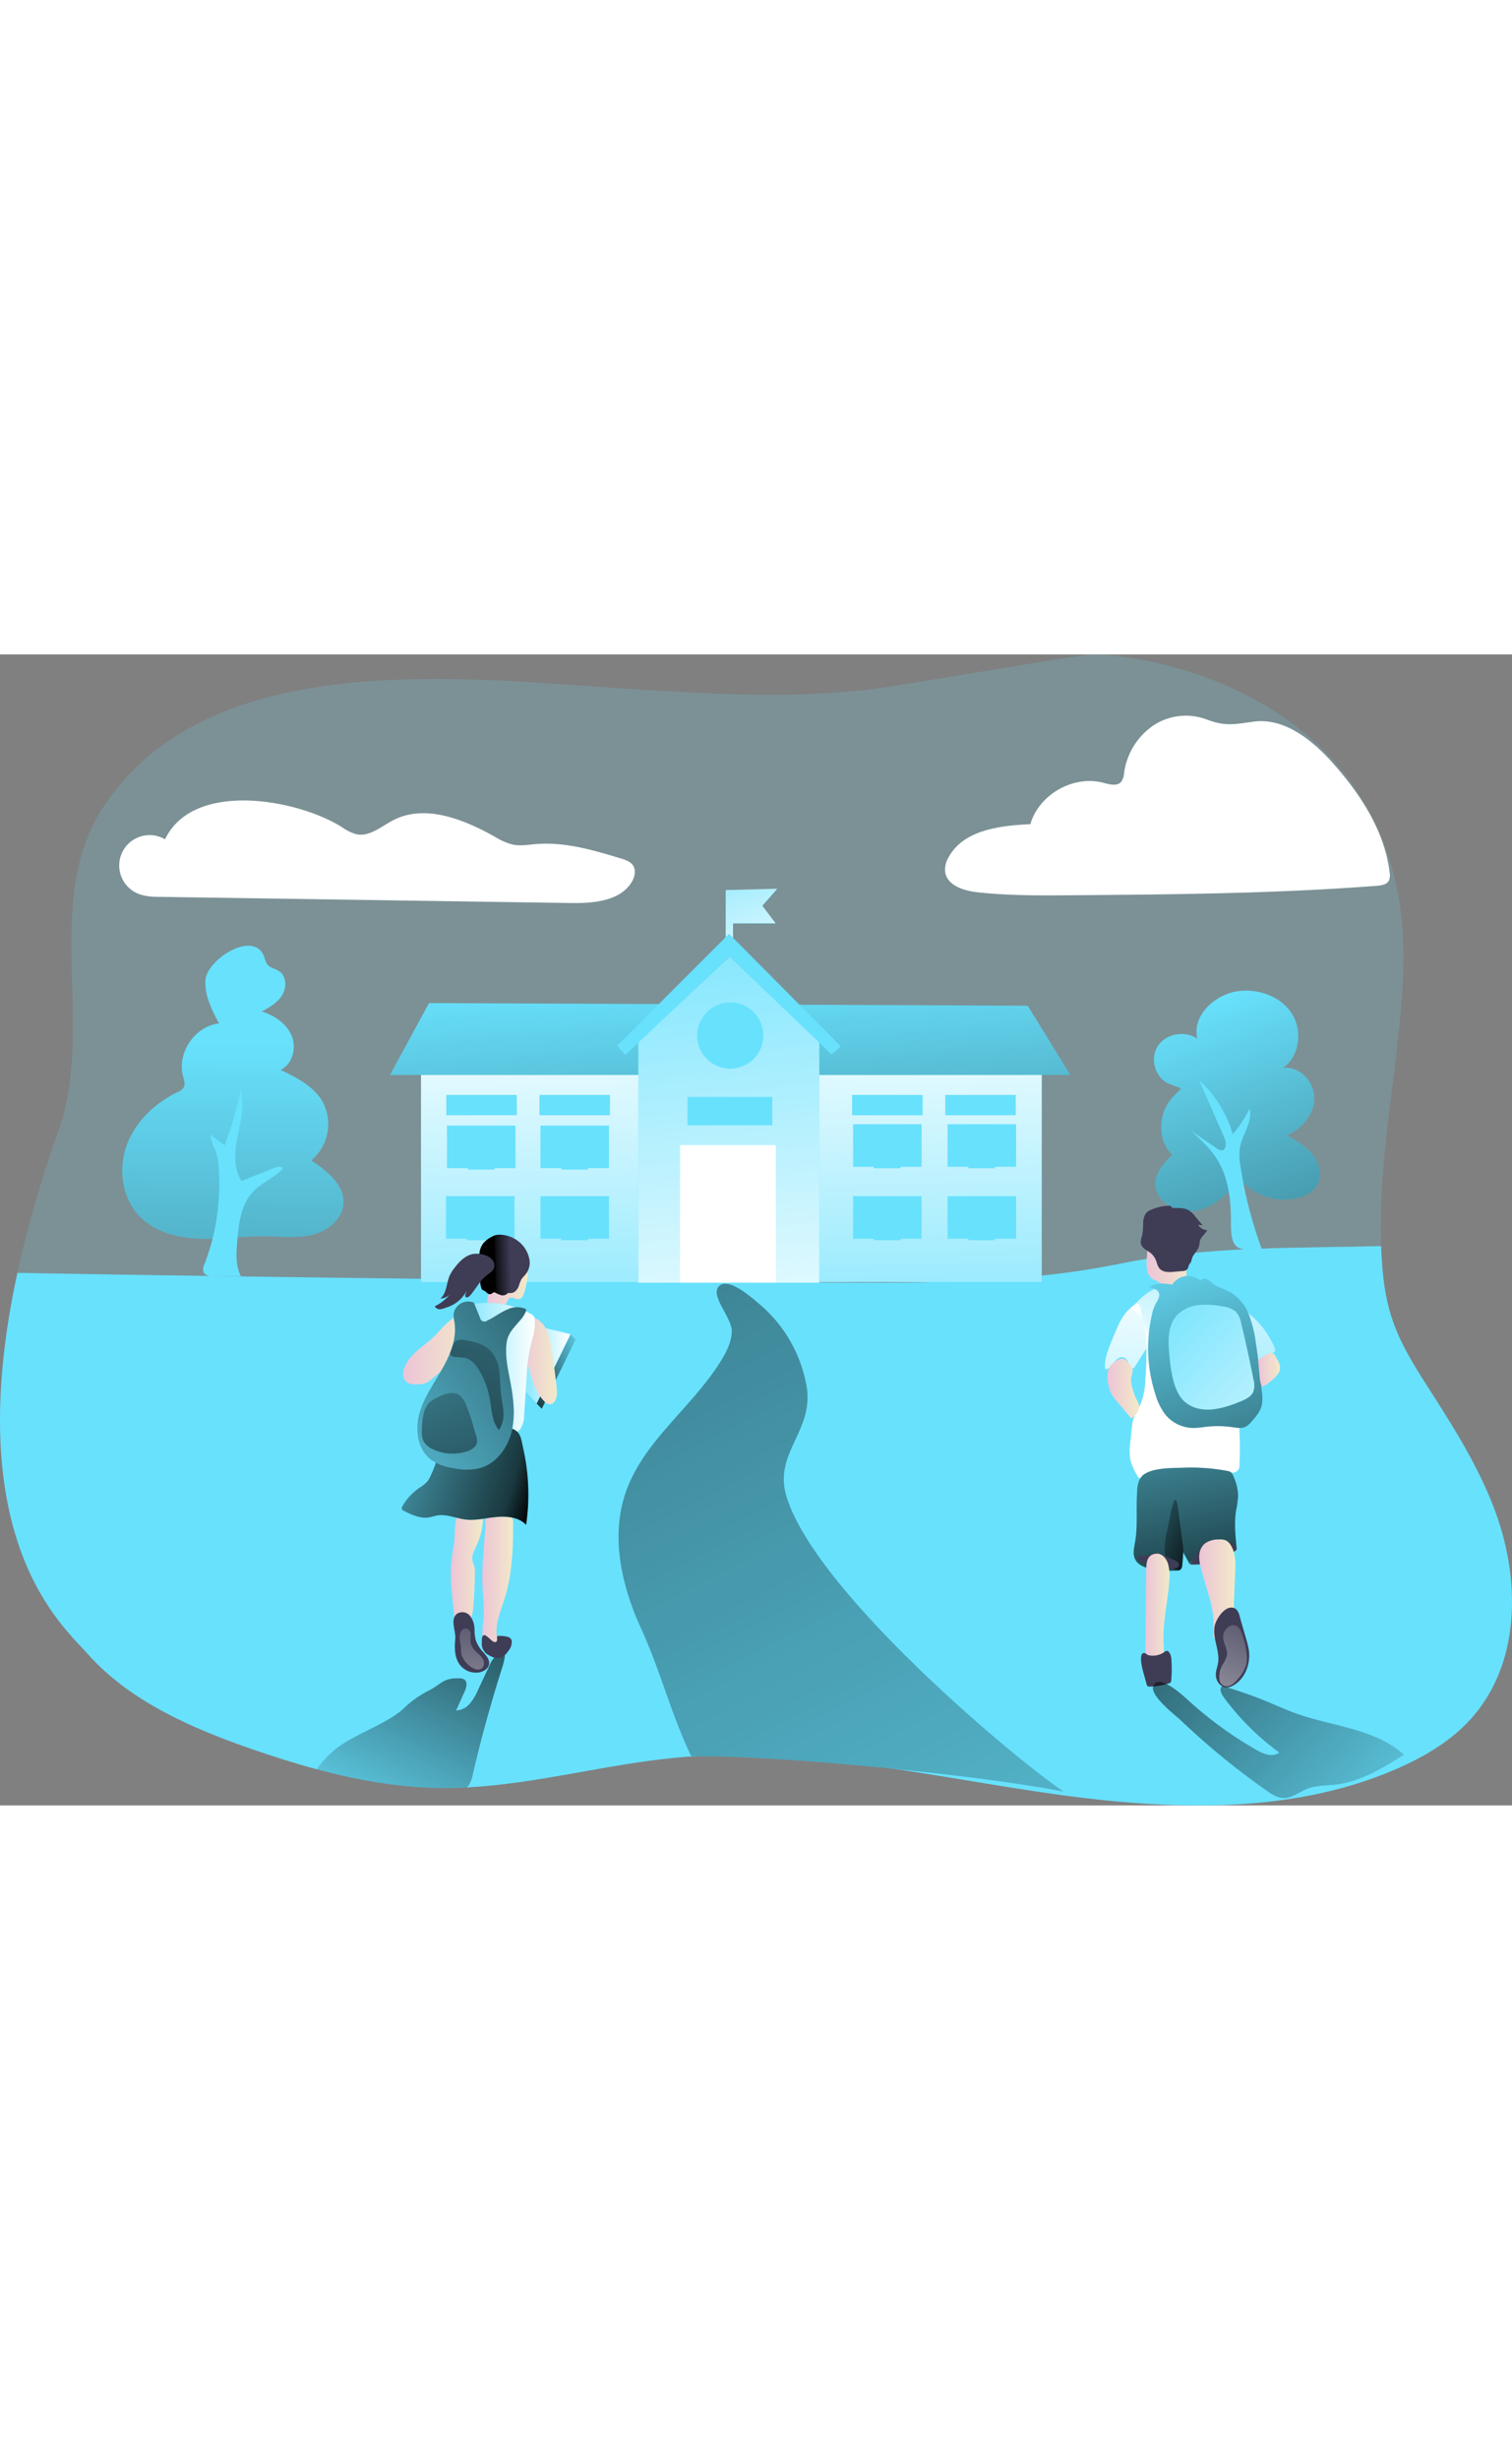<svg id="Layer_1" data-name="Layer 1" xmlns="http://www.w3.org/2000/svg" xmlns:xlink="http://www.w3.org/1999/xlink" viewBox="0 0 515.05 391.75" data-imageid="knowledge" imageName="School" class="illustrations_image" style="width: 241px;"><rect x="0" y="0" width="515.05" height="391.75" fill="#808080" stroke="none"/><defs><linearGradient id="linear-gradient" x1="241.9" y1="52.06" x2="266.18" y2="116.61" gradientUnits="userSpaceOnUse"><stop offset="0" stop-color="#fff" stop-opacity="0"/><stop offset="0.99" stop-color="#fff"/></linearGradient><linearGradient id="linear-gradient-2" x1="393.56" y1="255.05" x2="409.39" y2="255.05" gradientUnits="userSpaceOnUse"><stop offset="0" stop-color="#ecc4d7"/><stop offset="0.42" stop-color="#efd4d1"/><stop offset="1" stop-color="#f2eac9"/></linearGradient><linearGradient id="linear-gradient-3" x1="203.54" y1="233.02" x2="174.62" y2="248.13" gradientUnits="userSpaceOnUse"><stop offset="0.05" stop-opacity="0"/><stop offset="0.89" stop-opacity="0.75"/><stop offset="0.99"/></linearGradient><linearGradient id="linear-gradient-4" x1="174.37" y1="241.56" x2="194.34" y2="241.56" xlink:href="#linear-gradient"/><linearGradient id="linear-gradient-5" x1="121.16" y1="462.41" x2="177.02" y2="349.69" xlink:href="#linear-gradient-3"/><linearGradient id="linear-gradient-6" x1="167.26" y1="364.5" x2="177.83" y2="364.5" xlink:href="#linear-gradient-2"/><linearGradient id="linear-gradient-7" x1="156.55" y1="359.1" x2="167.55" y2="359.1" xlink:href="#linear-gradient-2"/><linearGradient id="linear-gradient-8" x1="179.25" y1="288.82" x2="192.73" y2="288.82" xlink:href="#linear-gradient-2"/><linearGradient id="linear-gradient-9" x1="250.46" y1="267.37" x2="248.14" y2="110.11" xlink:href="#linear-gradient"/><linearGradient id="linear-gradient-10" x1="246.65" y1="109.4" x2="261.37" y2="349.54" gradientUnits="userSpaceOnUse"><stop offset="0" stop-opacity="0"/><stop offset="0.99"/></linearGradient><linearGradient id="linear-gradient-11" x1="235.31" y1="62.11" x2="258.55" y2="260.94" xlink:href="#linear-gradient"/><linearGradient id="linear-gradient-12" x1="168.77" y1="264.53" x2="182.88" y2="264.53" xlink:href="#linear-gradient-2"/><linearGradient id="linear-gradient-13" x1="156.71" y1="292.01" x2="185.25" y2="292.01" xlink:href="#linear-gradient"/><linearGradient id="linear-gradient-14" x1="140.3" y1="284.37" x2="163.38" y2="284.37" xlink:href="#linear-gradient-2"/><linearGradient id="linear-gradient-15" x1="102.26" y1="309.64" x2="186.61" y2="334.43" xlink:href="#linear-gradient-3"/><linearGradient id="linear-gradient-16" x1="164.54" y1="363.9" x2="161.18" y2="462.54" xlink:href="#linear-gradient"/><linearGradient id="linear-gradient-17" x1="177.31" y1="256.34" x2="171.46" y2="256.51" xlink:href="#linear-gradient-3"/><linearGradient id="linear-gradient-18" x1="420.11" y1="217.16" x2="406.68" y2="297.21" xlink:href="#linear-gradient"/><linearGradient id="linear-gradient-19" x1="423.03" y1="354.96" x2="433.35" y2="222.07" xlink:href="#linear-gradient"/><linearGradient id="linear-gradient-20" x1="379.07" y1="386.4" x2="389.4" y2="253.51" xlink:href="#linear-gradient"/><linearGradient id="linear-gradient-21" x1="397.39" y1="245.71" x2="457.3" y2="409.42" xlink:href="#linear-gradient-10"/><linearGradient id="linear-gradient-22" x1="388.61" y1="263.16" x2="471.76" y2="339.85" xlink:href="#linear-gradient"/><linearGradient id="linear-gradient-23" x1="387.86" y1="257.05" x2="415.06" y2="381.34" xlink:href="#linear-gradient-3"/><linearGradient id="linear-gradient-24" x1="411.49" y1="366.75" x2="423.84" y2="366.75" xlink:href="#linear-gradient-2"/><linearGradient id="linear-gradient-25" x1="434.11" y1="365.85" x2="392.02" y2="452.62" xlink:href="#linear-gradient"/><linearGradient id="linear-gradient-26" x1="380.28" y1="298.55" x2="391.06" y2="298.55" xlink:href="#linear-gradient-2"/><linearGradient id="linear-gradient-27" x1="431.61" y1="292.22" x2="439.07" y2="292.22" xlink:href="#linear-gradient-2"/><linearGradient id="linear-gradient-28" x1="96.68" y1="343.09" x2="237.67" y2="247.55" xlink:href="#linear-gradient-3"/><linearGradient id="linear-gradient-29" x1="82.75" y1="180.61" x2="79.65" y2="521.98" xlink:href="#linear-gradient-10"/><linearGradient id="linear-gradient-30" x1="408.54" y1="168.82" x2="490.65" y2="396.57" xlink:href="#linear-gradient-10"/><linearGradient id="linear-gradient-31" x1="444" y1="706.43" x2="4.96" y2="-148.54" xlink:href="#linear-gradient-3"/><linearGradient id="linear-gradient-32" x1="389.57" y1="345.85" x2="416.32" y2="350.73" xlink:href="#linear-gradient-3"/><linearGradient id="linear-gradient-33" x1="393.14" y1="372.94" x2="401.38" y2="372.94" xlink:href="#linear-gradient-2"/><linearGradient id="linear-gradient-34" x1="501.95" y1="470.68" x2="351.67" y2="334.34" xlink:href="#linear-gradient-3"/><linearGradient id="linear-gradient-35" x1="192.22" y1="265.84" x2="135.07" y2="333.84" xlink:href="#linear-gradient-3"/><linearGradient id="linear-gradient-36" x1="166.62" y1="267.49" x2="143.13" y2="369.75" xlink:href="#linear-gradient-3"/></defs><title>Going to School</title><path d="M480.9,159.52c-1.61,30.24-8.54,60.26-7.45,90.51-29.68.78-59-.13-88.48,5.93-33.18,6.8-67.33,6.68-101.2,6.47q-137.43-.89-274.86-3.26A401.63,401.63,0,0,1,23,210.5c12.45-35.22-5.72-77.67,15-109.57,35.89-55.37,123.75-44,178.49-40.58,30.75,1.94,61.81,3.87,92.21-1.11,19.58-3.21,63.88-10.6,66.55-10.56C405.41,49.23,485.72,70,480.9,159.52Z" transform="translate(-2.99 -48.68)" fill="#68e1fd" opacity="0.18" style="isolation:isolate" class="target-color"/><polygon points="247.21 80.25 247.21 99.4 249.7 99.4 249.7 91.58 264.2 91.58 259.67 85.58 264.77 79.8 247.21 80.25" fill="#68e1fd" class="target-color"/><polygon points="247.21 80.16 247.21 99.31 249.7 99.31 249.7 91.49 264.2 91.49 259.67 85.49 264.77 79.71 247.21 80.16" fill="url(#linear-gradient)"/><path d="M502.4,412.7c-6.54,6.61-14.88,11.45-23.58,15.25-37.71,16.43-81.34,13.93-122.2,7.83s-81.89-15.46-123.15-11.62c-24,2.24-47.49,8.91-71.44,10.14q-4.32.22-8.67.19c-14.41-.13-28.61-2.65-42.48-6.38-7.19-1.92-14.3-4.18-21.32-6.59-21.14-7.26-42.44-16.54-56.8-32.77C24.33,379.22-10.8,349.9,8.91,259.17q137.42,2.38,274.86,3.26c33.87.21,68,.33,101.2-6.48,29.51-6,58.8-5.14,88.48-5.91.09,2.38.22,4.77.42,7.16,1.37,17.07,5.87,25.74,14.94,39.92,8.45,13.2,17,26.49,22.74,41.13C521.24,362.82,521.53,393.35,502.4,412.7Z" transform="translate(-2.99 -48.68)" fill="#68e1fd" class="target-color"/><path d="M407.67,255.74c.43-1.65,1.08-3.24,1.53-4.89a3,3,0,0,0,.05-1.94,2.85,2.85,0,0,0-1.14-1.17,13.88,13.88,0,0,0-9.59-2.19,5.91,5.91,0,0,0-2.49.85,5.13,5.13,0,0,0-1.92,3.08,21.58,21.58,0,0,0-.39,3.69,18.37,18.37,0,0,0,0,5,4.68,4.68,0,0,0,3,3.66,4.1,4.1,0,0,1,.5.14c1,.39,1.11,1.73,1.94,2.33a2.74,2.74,0,0,0,1.54.41,6.33,6.33,0,0,0,6-3,4.47,4.47,0,0,0,.42-2.13A17.4,17.4,0,0,1,407.67,255.74Z" transform="translate(-2.99 -48.68)" fill="url(#linear-gradient-2)"/><polygon points="196.08 233.16 184.55 256.75 176.12 248.14 182.91 229.98 194.34 231.42 196.08 233.16" fill="url(#linear-gradient-3)"/><polygon points="194.34 231.42 182.81 255.01 174.37 246.4 181.17 228.24 194.34 231.42" fill="#68e1fd" class="target-color"/><polygon points="194.34 231.36 182.81 254.94 174.37 246.34 181.17 228.17 194.34 231.36" fill="url(#linear-gradient-4)"/><path d="M173.79,394.36c-1.25,3.93-2.44,7.86-3.58,11.82q-3.39,11.74-6.17,23.67a10.53,10.53,0,0,1-1.36,3.68,4.82,4.82,0,0,1-.65.77q-4.32.22-8.67.19c-14.41-.13-28.61-2.65-42.48-6.38L111,428a30.46,30.46,0,0,1,4.88-5.52c6-5.75,18.12-9.24,24.32-14.79a36.4,36.4,0,0,1,8.25-6.06c5.15-2.47,5.1-4.57,10.81-4.47a3.26,3.26,0,0,1,1.88.41c1.21.87.73,2.75.11,4.12q-1.44,3.21-2.9,6.43a6.57,6.57,0,0,0,4.74-2.42,18.92,18.92,0,0,0,2.78-4.69l3.66-7.79a12.24,12.24,0,0,1,2.62-4.05C176.87,384.85,174.41,392.43,173.79,394.36Z" transform="translate(-2.99 -48.68)" fill="url(#linear-gradient-5)"/><path d="M175.13,369.22c-.8,2.62-1.83,5.17-2.47,7.83a15.19,15.19,0,0,0,0,8.11,3.1,3.1,0,0,1,.24,2.06,1.67,1.67,0,0,1-1.52,1,2.84,2.84,0,0,1-1.78-.65,6.48,6.48,0,0,1-2.26-4.76,33.94,33.94,0,0,1,.33-5.42c.42-4.88-.39-9.77-.4-14.66,0-1.81.09-3.62.2-5.42q.39-6.14.92-12.25a27.63,27.63,0,0,1,0-3.41c.23-.45,1.45-.14,1.88-.39,1.82-1.09,3.54.09,5.64.44,2.26.38,1.88,2.1,1.87,4a113.57,113.57,0,0,1-.88,15.2A55,55,0,0,1,175.13,369.22Z" transform="translate(-2.99 -48.68)" fill="url(#linear-gradient-6)"/><path d="M157.67,351c-.27,2.19-.71,4.35-.93,6.54-.65,6.39.54,12.8,1,19.2a3.15,3.15,0,0,0,.61,2,1.94,1.94,0,0,0,1.07.53,3.74,3.74,0,0,0,3.63-1.92,9.9,9.9,0,0,0,1.12-4.19c.4-3.83.5-7.68.59-11.53a9.06,9.06,0,0,0-.15-2.38c-.17-.67-.5-1.29-.65-2-.42-1.95.7-3.85,1.54-5.66a21.87,21.87,0,0,0,1.87-6.92c.24-2.48.56-4.91-2.32-5.56-3.41-.78-6,.71-6.72,4.13C157.81,345.76,158,348.44,157.67,351Z" transform="translate(-2.99 -48.68)" fill="url(#linear-gradient-7)"/><path d="M187.78,276.43c1.92,2.3,2.53,5.39,3,8.34q1.08,6.53,1.8,13.1c.19,1.76.32,3.71-.72,5.14a2.07,2.07,0,0,1-1,.81,2.6,2.6,0,0,1-2.46-.95c-3-2.89-3.9-7.22-5.26-11.14-1-2.8-2.24-5.51-3-8.37-.57-2.09-1.7-7.11.13-8.86C182.29,272.55,186.39,274.75,187.78,276.43Z" transform="translate(-2.99 -48.68)" fill="url(#linear-gradient-8)"/><rect x="143.42" y="141.09" width="211.43" height="72.51" fill="#68e1fd" class="target-color"/><rect x="143.42" y="141.09" width="211.43" height="72.51" fill="url(#linear-gradient-9)"/><polygon points="146.14 118.66 132.84 143.13 364.59 143.13 350.09 119.57 146.14 118.66" fill="#68e1fd" class="target-color"/><polygon points="146.14 118.66 132.84 143.13 364.59 143.13 350.09 119.57 146.14 118.66" fill="url(#linear-gradient-10)"/><polygon points="279.08 213.84 217.44 213.84 217.44 131.95 248.56 102.8 279.08 131.95 279.08 213.84" fill="#68e1fd" class="target-color"/><polygon points="279.08 213.84 217.44 213.84 217.44 131.95 248.56 102.8 279.08 131.95 279.08 213.84" fill="url(#linear-gradient-11)"/><polygon points="210.27 133.16 212.99 136.34 248.56 102.8 283.24 136.11 286.41 133.39 248.34 95.09 210.27 133.16" fill="#68e1fd" class="target-color"/><rect x="231.65" y="167" width="32.63" height="46.83" fill="#fff"/><rect x="234.18" y="150.61" width="28.89" height="9.63" fill="#68e1fd" class="target-color"/><circle cx="248.74" cy="129.71" r="11.27" fill="#68e1fd" class="target-color"/><rect x="152.03" y="149.93" width="24.02" height="6.91" fill="#68e1fd" class="target-color"/><rect x="183.76" y="149.93" width="24.02" height="6.91" fill="#68e1fd" class="target-color"/><rect x="290.26" y="149.93" width="24.02" height="6.91" fill="#68e1fd" class="target-color"/><rect x="321.99" y="149.93" width="24.02" height="6.91" fill="#68e1fd" class="target-color"/><rect x="152.26" y="160.36" width="23.34" height="14.5" fill="#68e1fd" class="target-color"/><rect x="159.36" y="160.47" width="9.06" height="14.88" fill="#68e1fd" class="target-color"/><rect x="184.1" y="160.36" width="23.34" height="14.5" fill="#68e1fd" class="target-color"/><rect x="191.2" y="160.47" width="9.06" height="14.88" fill="#68e1fd" class="target-color"/><rect x="184.1" y="184.38" width="23.34" height="14.5" fill="#68e1fd" class="target-color"/><rect x="191.2" y="184.49" width="9.06" height="14.88" fill="#68e1fd" class="target-color"/><rect x="151.92" y="184.38" width="23.34" height="14.5" fill="#68e1fd" class="target-color"/><rect x="159.02" y="184.49" width="9.06" height="14.88" fill="#68e1fd" class="target-color"/><rect x="322.78" y="184.38" width="23.34" height="14.5" fill="#68e1fd" class="target-color"/><rect x="329.88" y="184.49" width="9.06" height="14.88" fill="#68e1fd" class="target-color"/><rect x="290.6" y="184.38" width="23.34" height="14.5" fill="#68e1fd" class="target-color"/><rect x="297.7" y="184.49" width="9.06" height="14.88" fill="#68e1fd" class="target-color"/><rect x="322.78" y="159.9" width="23.34" height="14.5" fill="#68e1fd" class="target-color"/><rect x="329.88" y="160.02" width="9.06" height="14.88" fill="#68e1fd" class="target-color"/><rect x="290.6" y="159.9" width="23.34" height="14.5" fill="#68e1fd" class="target-color"/><rect x="297.7" y="160.02" width="9.06" height="14.88" fill="#68e1fd" class="target-color"/><path d="M181.54,266c-.3.92-.82,1.94-1.77,2.11a3.86,3.86,0,0,1-1.78-.35,1.67,1.67,0,0,0-1.72.22,5.32,5.32,0,0,0-.51.94c-.5.81-2.2,4-3.15,3.93a5.75,5.75,0,0,1-2.38-.65,2.83,2.83,0,0,1-1.44-1.92c-.14-.85.79-4.79,1-5.62a19.89,19.89,0,0,1,.75-2.64,8.1,8.1,0,0,1,1.76-2.32c1.88-1.86,4.24-3.54,6.89-3.54a3,3,0,0,1,1.5.33,3.35,3.35,0,0,1,1.07,1.08,7.17,7.17,0,0,1,1,1.74,4.64,4.64,0,0,1-.17,1.95A32.28,32.28,0,0,1,181.54,266Z" transform="translate(-2.99 -48.68)" fill="url(#linear-gradient-12)"/><path d="M164.17,269.75a30.92,30.92,0,0,1,19.73,3.43,2.57,2.57,0,0,1,1,.84,2.42,2.42,0,0,1,.28,1.09c.29,3.52-1,6.94-1.77,10.4a62.41,62.41,0,0,0-1,8.95l-.88,13.08a8.71,8.71,0,0,1-1.24,4.7c-1.14,1.53-3.16,2.13-5.06,2.32a23.7,23.7,0,0,1-9.58-1.22,14.36,14.36,0,0,1-5.69-3.06,11.77,11.77,0,0,1-3.23-8,29.79,29.79,0,0,1,1.21-8.68c1.33-5.31,3-10.62,3.05-16.09C161,274.38,160.26,270.38,164.17,269.75Z" transform="translate(-2.99 -48.68)" fill="#68e1fd" class="target-color"/><path d="M164.17,269.75a30.92,30.92,0,0,1,19.73,3.43,2.57,2.57,0,0,1,1,.84,2.42,2.42,0,0,1,.28,1.09c.29,3.52-1,6.94-1.77,10.4a62.41,62.41,0,0,0-1,8.95l-.88,13.08a8.71,8.71,0,0,1-1.24,4.7c-1.14,1.53-3.16,2.13-5.06,2.32a23.7,23.7,0,0,1-9.58-1.22,14.36,14.36,0,0,1-5.69-3.06,11.77,11.77,0,0,1-3.23-8,29.79,29.79,0,0,1,1.21-8.68c1.33-5.31,3-10.62,3.05-16.09C161,274.38,160.26,270.38,164.17,269.75Z" transform="translate(-2.99 -48.68)" fill="url(#linear-gradient-13)"/><path d="M154.6,276.89c-1.28,1.22-2.39,2.6-3.65,3.84-1.81,1.77-3.9,3.22-5.8,4.89a14.84,14.84,0,0,0-4.49,6c-.51,1.46-.59,3.26.48,4.39s2.78,1.16,4.3,1.09a7.75,7.75,0,0,0,2.72-.48,7.58,7.58,0,0,0,1.71-1.16A112.26,112.26,0,0,0,161,285a9.23,9.23,0,0,0,1.84-2.51,8.16,8.16,0,0,0,.54-3.47c0-1.43-.07-7.4-2.2-7.44-1,0-2.38,1.78-3.12,2.38C156.89,274.93,155.69,275.84,154.6,276.89Z" transform="translate(-2.99 -48.68)" fill="url(#linear-gradient-14)"/><path d="M181.21,318.87a71.4,71.4,0,0,1,1,26.06c-2.46-2.57-6.41-3-10-2.68s-7.08,1.28-10.61.87c-3.29-.39-6.51-1.95-9.77-1.37-.92.17-1.81.5-2.74.65-2.88.47-5.72-.85-8.35-2.14-.39-.19-.84-.45-.9-.89a1.27,1.27,0,0,1,.25-.81,19.06,19.06,0,0,1,5.73-6.22,12.07,12.07,0,0,0,2.72-2.14,9.65,9.65,0,0,0,1.19-2.1,34.68,34.68,0,0,0,1.87-4.77c.71-2.59.79-5.31,1.37-7.92s1.83-5.28,4.15-6.62,5-1.1,7.46-.55c4.16.92,8.09,2.66,12.2,3.75C180.41,312.93,180.45,315.48,181.21,318.87Z" transform="translate(-2.99 -48.68)" fill="#68e1fd" class="target-color"/><path d="M181.21,318.87a71.4,71.4,0,0,1,1,26.06c-2.46-2.57-6.41-3-10-2.68s-7.08,1.28-10.61.87c-3.29-.39-6.51-1.95-9.77-1.37-.92.17-1.81.5-2.74.65-2.88.47-5.72-.85-8.35-2.14-.39-.19-.84-.45-.9-.89a1.27,1.27,0,0,1,.25-.81,19.06,19.06,0,0,1,5.73-6.22,12.07,12.07,0,0,0,2.72-2.14,9.65,9.65,0,0,0,1.19-2.1,34.68,34.68,0,0,0,1.87-4.77c.71-2.59.79-5.31,1.37-7.92s1.83-5.28,4.15-6.62,5-1.1,7.46-.55c4.16.92,8.09,2.66,12.2,3.75C180.41,312.93,180.45,315.48,181.21,318.87Z" transform="translate(-2.99 -48.68)" fill="url(#linear-gradient-15)"/><path d="M158.66,375.19a3.39,3.39,0,0,1,4.44.72,7.53,7.53,0,0,1,1.53,4.63A16.35,16.35,0,0,0,165,384a11,11,0,0,0,2.65,4.3c1,1.15,2.15,2.48,1.94,4s-1.74,2.53-3.25,2.82a6.9,6.9,0,0,1-6.53-2.35c-2.12-2.6-2-6.11-1.72-9.25C158.26,381,156.23,377.12,158.66,375.19Z" transform="translate(-2.99 -48.68)" fill="#3f3d56"/><path d="M159.63,383.73a4.63,4.63,0,0,1,.38-2.48,1.86,1.86,0,0,1,2.11-1,2.22,2.22,0,0,1,1.23,2.12,22.8,22.8,0,0,0-.06,2.61,6.42,6.42,0,0,0,2.31,3.52,8,8,0,0,1,2,2.37,2.47,2.47,0,0,1-.42,2.86,2.33,2.33,0,0,1-1.9.41,4.93,4.93,0,0,1-1.81-.85,8.14,8.14,0,0,1-3.24-4.12,8.32,8.32,0,0,1-.21-2.22C160,385.87,159.69,384.81,159.63,383.73Z" transform="translate(-2.99 -48.68)" fill="url(#linear-gradient-16)"/><path d="M173.53,390.06A4.29,4.29,0,0,1,171,390a10.74,10.74,0,0,1-2.13-1.1,3.13,3.13,0,0,1-1.09-1.24,3.64,3.64,0,0,1-.65-2.54c0-.61-.14-2.35.6-2.63s2.2,1.38,2.73,1.8,1.16.77,1.62.37.12-1.23.27-1.87a9.34,9.34,0,0,1,3.37.22,2.41,2.41,0,0,1,1.13.53,1.75,1.75,0,0,1,.46,1,4.73,4.73,0,0,1-1.19,3.34,5.63,5.63,0,0,1-2.35,2.14Z" transform="translate(-2.99 -48.68)" fill="#3f3d56"/><path d="M172.7,252.9a2.26,2.26,0,0,1,1,2.25,1,1,0,0,1-.25.53.83.83,0,0,1-1.06-.07,3.46,3.46,0,0,1-.66-.94c-.24-.41-1.48-1.49-1.29-1.82C170.79,252.24,172.27,252.62,172.7,252.9Z" transform="translate(-2.99 -48.68)" fill="none" stroke="#3cb6d5" stroke-miterlimit="10" stroke-width="1.51"/><path d="M167.73,249a9.07,9.07,0,0,1,2.59-2,6.73,6.73,0,0,1,1.48-.65,6,6,0,0,1,1.84-.15,10.57,10.57,0,0,1,6.13,2.37,10.2,10.2,0,0,1,3.47,5.57,7.07,7.07,0,0,1,.2,1.94,6.66,6.66,0,0,1-1.75,4,12.87,12.87,0,0,0-1,1.13,10.63,10.63,0,0,0-.91,2.24,4.62,4.62,0,0,1-1.13,1.86,2.45,2.45,0,0,1-2,.73,1.28,1.28,0,0,0-.55,0,1.64,1.64,0,0,0-.49.35,2.23,2.23,0,0,1-1.91.35,7.93,7.93,0,0,1-1.85-.79,1.19,1.19,0,0,0-.51-.17c-.44,0-.75.46-1.17.59a1.38,1.38,0,0,1-1.21-.35,6,6,0,0,0-1-.79,2.37,2.37,0,0,1-.64-.31,1.22,1.22,0,0,1-.3-.5c-1-2.6.13-5.6-.7-8.25a5.13,5.13,0,0,1-.47-2c.06-.61.38-1.18.49-1.78A6.53,6.53,0,0,1,167.73,249Z" transform="translate(-2.99 -48.68)" fill="#3f3d56"/><path d="M167.73,249a9.07,9.07,0,0,1,2.59-2,6.73,6.73,0,0,1,1.48-.65,6,6,0,0,1,1.84-.15,10.57,10.57,0,0,1,6.13,2.37,10.2,10.2,0,0,1,3.47,5.57,7.07,7.07,0,0,1,.2,1.94,6.66,6.66,0,0,1-1.75,4,12.87,12.87,0,0,0-1,1.13,10.63,10.63,0,0,0-.91,2.24,4.62,4.62,0,0,1-1.13,1.86,2.45,2.45,0,0,1-2,.73,1.28,1.28,0,0,0-.55,0,1.64,1.64,0,0,0-.49.35,2.23,2.23,0,0,1-1.91.35,7.93,7.93,0,0,1-1.85-.79,1.19,1.19,0,0,0-.51-.17c-.44,0-.75.46-1.17.59a1.38,1.38,0,0,1-1.21-.35,6,6,0,0,0-1-.79,2.37,2.37,0,0,1-.64-.31,1.22,1.22,0,0,1-.3-.5c-1-2.6.13-5.6-.7-8.25a5.13,5.13,0,0,1-.47-2c.06-.61.38-1.18.49-1.78A6.53,6.53,0,0,1,167.73,249Z" transform="translate(-2.99 -48.68)" fill="url(#linear-gradient-17)"/><path d="M387.85,271.38l3-2.8a19.53,19.53,0,0,1,5.61-4.06,16.62,16.62,0,0,1,6.69-.9c3.31.08,6.6.46,9.89.84,4.27.49,8.17,2.57,11.83,4.83a225.79,225.79,0,0,0-.5,29.77c.43,8.5,1.34,17,.82,25.51a2.29,2.29,0,0,1-2.91,2.51c-5.25,0-10.47-1-15.72-1a39.16,39.16,0,0,0-14.51,2.78,1.33,1.33,0,0,1-.93.13,1.35,1.35,0,0,1-.62-.65,19.92,19.92,0,0,1-2.45-5.5,19.58,19.58,0,0,1,0-6.3l.46-4.36a15.54,15.54,0,0,1,.63-3.45,36.57,36.57,0,0,1,2-4,24,24,0,0,0,2-9,117.69,117.69,0,0,0,.17-15.14c-.13-2.32-.38-4.78-1.82-6.59A9.2,9.2,0,0,0,387.85,271.38Z" transform="translate(-2.99 -48.68)" fill="#68e1fd" class="target-color"/><path d="M437.26,284.9a1.28,1.28,0,0,1,.12.69,1.22,1.22,0,0,1-.58.65,38.33,38.33,0,0,1-6.23,3.4,2.69,2.69,0,0,1-1.91.29,2.79,2.79,0,0,1-1.1-.95c-1.7-2.07-3.39-4.15-5.09-6.23a8.15,8.15,0,0,1-1.27-1.91,7.34,7.34,0,0,1-.42-2c-.22-2.1-1.1-6.7.69-8.32s4.72.79,6.24,1.94A29.63,29.63,0,0,1,437.26,284.9Z" transform="translate(-2.99 -48.68)" fill="#68e1fd" class="target-color"/><path d="M386.59,272.63a20.87,20.87,0,0,0-3,5.17c-.95,2.13-1.85,4.29-2.68,6.47-.94,2.48-1.82,5.11-1.43,7.73,1.25-.1,2.12-1.24,2.88-2.24s1.82-2.05,3.06-1.85,1.87,1.43,2.28,2.55c.23.62.7,1.39,1.32,1.18a1.27,1.27,0,0,0,.6-.59l3.06-4.88a10.32,10.32,0,0,0,1.41-2.84c.77-2.93-1-5.82-2-8.7-.31-.95-.36-4.48-1.23-4.8C389.69,269.39,387.25,271.85,386.59,272.63Z" transform="translate(-2.99 -48.68)" fill="#68e1fd" class="target-color"/><path d="M387.85,271.38l3-2.8a19.53,19.53,0,0,1,5.61-4.06,16.62,16.62,0,0,1,6.69-.9c3.31.08,6.6.46,9.89.84,4.27.49,8.17,2.57,11.83,4.83a225.79,225.79,0,0,0-.5,29.77c.43,8.5,1.34,17,.82,25.51a2.29,2.29,0,0,1-2.91,2.51c-5.25,0-10.47-1-15.72-1a39.16,39.16,0,0,0-14.51,2.78,1.33,1.33,0,0,1-.93.13,1.35,1.35,0,0,1-.62-.65,19.92,19.92,0,0,1-2.45-5.5,19.58,19.58,0,0,1,0-6.3l.46-4.36a15.54,15.54,0,0,1,.63-3.45,36.57,36.57,0,0,1,2-4,24,24,0,0,0,2-9,117.69,117.69,0,0,0,.17-15.14c-.13-2.32-.38-4.78-1.82-6.59A9.2,9.2,0,0,0,387.85,271.38Z" transform="translate(-2.99 -48.68)" fill="url(#linear-gradient-18)"/><path d="M437.26,284.9a1.28,1.28,0,0,1,.12.69,1.22,1.22,0,0,1-.58.65,38.33,38.33,0,0,1-6.23,3.4,2.69,2.69,0,0,1-1.91.29,2.79,2.79,0,0,1-1.1-.95c-1.7-2.07-3.39-4.15-5.09-6.23a8.15,8.15,0,0,1-1.27-1.91,7.34,7.34,0,0,1-.42-2c-.22-2.1-1.1-6.7.69-8.32s4.72.79,6.24,1.94A29.63,29.63,0,0,1,437.26,284.9Z" transform="translate(-2.99 -48.68)" fill="url(#linear-gradient-19)"/><path d="M386.59,272.63a20.87,20.87,0,0,0-3,5.17c-.95,2.13-1.85,4.29-2.68,6.47-.94,2.48-1.82,5.11-1.43,7.73,1.25-.1,2.12-1.24,2.88-2.24s1.82-2.05,3.06-1.85,1.87,1.43,2.28,2.55c.23.62.7,1.39,1.32,1.18a1.27,1.27,0,0,0,.6-.59l3.06-4.88a10.32,10.32,0,0,0,1.41-2.84c.77-2.93-1-5.82-2-8.7-.31-.95-.36-4.48-1.23-4.8C389.69,269.39,387.25,271.85,386.59,272.63Z" transform="translate(-2.99 -48.68)" fill="url(#linear-gradient-20)"/><path d="M397.81,266.14c.37,1.28-.6,2.51-1.22,3.68a13.24,13.24,0,0,0-1.14,3.31A51,51,0,0,0,396.73,301a20,20,0,0,0,3.35,6.55,12.52,12.52,0,0,0,9.45,4.41,38.12,38.12,0,0,0,4.26-.4,35.76,35.76,0,0,1,9.07.13c1.5.22,3.12.51,4.48-.17a6.69,6.69,0,0,0,1.87-1.61c1.55-1.71,3.11-3.54,3.61-5.79a13.55,13.55,0,0,0,.05-4.17q-.8-8.49-2.09-16.92a41,41,0,0,0-2.38-9.68,15.19,15.19,0,0,0-6.26-7.56c-2-1.14-4.37-1.67-6.18-3.09a8.82,8.82,0,0,0-1.94-1.41,1.71,1.71,0,0,0-2.14.5,6.36,6.36,0,0,0-9.55,1.36,31.66,31.66,0,0,0-4-.39c-1.17.13-3,.44-3.8,1.32C395.74,264.49,397.38,264.65,397.81,266.14Z" transform="translate(-2.99 -48.68)" fill="#68e1fd" class="target-color"/><path d="M397.81,266.14c.37,1.28-.6,2.51-1.22,3.68a13.24,13.24,0,0,0-1.14,3.31A51,51,0,0,0,396.73,301a20,20,0,0,0,3.35,6.55,12.52,12.52,0,0,0,9.45,4.41,38.12,38.12,0,0,0,4.26-.4,35.76,35.76,0,0,1,9.07.13c1.5.22,3.12.51,4.48-.17a6.69,6.69,0,0,0,1.87-1.61c1.55-1.71,3.11-3.54,3.61-5.79a13.55,13.55,0,0,0,.05-4.17q-.8-8.49-2.09-16.92a41,41,0,0,0-2.38-9.68,15.19,15.19,0,0,0-6.26-7.56c-2-1.14-4.37-1.67-6.18-3.09a8.82,8.82,0,0,0-1.94-1.41,1.71,1.71,0,0,0-2.14.5,6.36,6.36,0,0,0-9.55,1.36,31.66,31.66,0,0,0-4-.39c-1.17.13-3,.44-3.8,1.32C395.74,264.49,397.38,264.65,397.81,266.14Z" transform="translate(-2.99 -48.68)" fill="url(#linear-gradient-21)"/><path d="M401.15,284.92c-.27-3.9,0-8.18,2.6-11.15a11.59,11.59,0,0,1,7.34-3.62,28.44,28.44,0,0,1,8.33.44,8.07,8.07,0,0,1,4.58,1.83,8.28,8.28,0,0,1,1.8,4q2.28,9.36,4.12,18.82a7.41,7.41,0,0,1,0,4.35c-.75,1.75-2.68,2.63-4.44,3.36-5.68,2.36-13.36,4.68-18.77.2C402.28,299.55,401.51,290.13,401.15,284.92Z" transform="translate(-2.99 -48.68)" fill="#68e1fd" class="target-color"/><path d="M401.15,284.92c-.27-3.9,0-8.18,2.6-11.15a11.59,11.59,0,0,1,7.34-3.62,28.44,28.44,0,0,1,8.33.44,8.07,8.07,0,0,1,4.58,1.83,8.28,8.28,0,0,1,1.8,4q2.28,9.36,4.12,18.82a7.41,7.41,0,0,1,0,4.35c-.75,1.75-2.68,2.63-4.44,3.36-5.68,2.36-13.36,4.68-18.77.2C402.28,299.55,401.51,290.13,401.15,284.92Z" transform="translate(-2.99 -48.68)" fill="url(#linear-gradient-22)"/><path d="M389.65,350.74c-.33,1.92-.85,4-.06,5.73,1,2.28,3.74,3.17,6.2,3.57a38.25,38.25,0,0,0,8.21.44,2,2,0,0,0,1.11-.28,2.12,2.12,0,0,0,.62-1.63l.33-4.43-.07,1.19a13.48,13.48,0,0,1,18.25-2.45c-.42-4.22-.84-8.49-.21-12.68a37.39,37.39,0,0,0,.72-5.14,17.22,17.22,0,0,0-1.66-6.8,2.91,2.91,0,0,0-.85-1.27,3,3,0,0,0-1.2-.42,67.86,67.86,0,0,0-15.19-1.09c-3.82.15-9.8,0-13.08,2.22-2.41,1.66-2.38,4.75-2.5,7.39C390,340.3,390.55,345.58,389.65,350.74Z" transform="translate(-2.99 -48.68)" fill="#68e1fd" class="target-color"/><path d="M389.65,350.74c-.33,1.92-.85,4-.06,5.73,1,2.28,3.74,3.17,6.2,3.57a38.25,38.25,0,0,0,8.21.44,2,2,0,0,0,1.11-.28,2.12,2.12,0,0,0,.62-1.63l.33-4.43c0,.4,2.07,3.68,2.05,4.08,4.12-5.44,10.72-9.5,16.13-5.34-.42-4.22-.84-8.49-.21-12.68a37.39,37.39,0,0,0,.72-5.14,17.22,17.22,0,0,0-1.66-6.8,2.91,2.91,0,0,0-.85-1.27,3,3,0,0,0-1.2-.42,67.86,67.86,0,0,0-15.19-1.09c-3.82.15-9.8,0-13.08,2.22-2.41,1.66-2.38,4.75-2.5,7.39C390,340.3,390.55,345.58,389.65,350.74Z" transform="translate(-2.99 -48.68)" fill="url(#linear-gradient-23)"/><path d="M408.4,358a.31.31,0,0,0-.07.21c0,.12.18.16.31.18,4,.44,8-1.22,11.67-2.92l3-1.41c.46-.22,1-.56.95-1.07a1.12,1.12,0,0,0-.25-.54,5.49,5.49,0,0,0-3.12-2,10.74,10.74,0,0,0-3.75-.18,6.9,6.9,0,0,0-4.8,2.22A47.61,47.61,0,0,0,408.4,358Z" transform="translate(-2.99 -48.68)" fill="#3f3d56"/><path d="M416.37,377.66c.05,1.7-.09,3.41,0,5.1a.75.75,0,0,0,1,.87,11.67,11.67,0,0,0,5.24-2.52,3,3,0,0,0,1.14-1.24,3.18,3.18,0,0,0,.05-1.41c-.22-1.67-.44-3.35-.5-5-.05-1.4,0-2.8.08-4.2l.36-7.79c.15-3.3.25-6.83-1.5-9.62a4.1,4.1,0,0,0-1.69-1.64,5.22,5.22,0,0,0-2.36-.3,7.79,7.79,0,0,0-4.58,1.24c-3.68,2.87-1.64,8.13-.64,11.75C414.31,367.73,416.21,372.55,416.37,377.66Z" transform="translate(-2.99 -48.68)" fill="url(#linear-gradient-24)"/><path d="M416.74,379.43c-.78,4.17,1.86,8.39,1.17,12.56-.19,1.14-.63,2.23-.73,3.38a4.91,4.91,0,0,0,.94,3.45,3.63,3.63,0,0,0,3.19,1.42,4.67,4.67,0,0,0,1.75-.63c4.06-2.26,6-7.38,5.35-12a29.94,29.94,0,0,0-.92-3.85q-.94-3.22-1.87-6.45c-.4-1.39-.69-3.5-2.27-4.07C420.31,372.14,417.19,377,416.74,379.43Z" transform="translate(-2.99 -48.68)" fill="#3f3d56"/><path d="M420.87,389.66a14.27,14.27,0,0,1-1.57,3.12,8.17,8.17,0,0,0-.95,4.38,2.69,2.69,0,0,0,1.78,2.64,3.38,3.38,0,0,0,2.51-.51,8,8,0,0,0,1.84-1.72,13.23,13.23,0,0,0,3-5,9.31,9.31,0,0,0,.21-2.73,23.06,23.06,0,0,0-.89-5.48c-.45-1.51-.91-3.57-2.19-4.71-1.11-1-2.56-.66-3.65.41a4.29,4.29,0,0,0-1.13,4.39C420.28,386.17,421.31,387.83,420.87,389.66Z" transform="translate(-2.99 -48.68)" fill="url(#linear-gradient-25)"/><path d="M381.67,300.5a17.87,17.87,0,0,0,2,2.67l4.74,5.58c1.37-1.14,2.89-2.62,2.62-4.39a5.72,5.72,0,0,0-.68-1.71,22.24,22.24,0,0,1-1.74-4.76,7.87,7.87,0,0,1-.18-3.7,7.84,7.84,0,0,0,.41-1.77c0-1.19-.9-2.16-1.76-3a3.18,3.18,0,0,0-1.79-1.08,2.78,2.78,0,0,0-1.5.43c-1.81,1-3.35,2.45-3.47,4.56A12.75,12.75,0,0,0,381.67,300.5Z" transform="translate(-2.99 -48.68)" fill="url(#linear-gradient-26)"/><path d="M439.06,291.53c-.05,1.58-1.27,2.84-2.46,3.89a14.18,14.18,0,0,1-3.71,2.55,9.35,9.35,0,0,1-.81-3.55l-.46-5.05a1,1,0,0,1,0-.46.92.92,0,0,1,.33-.35c1-.72,3.5-2.73,4.84-1.9.6.37,1,1.54,1.36,2.14A5.25,5.25,0,0,1,439.06,291.53Z" transform="translate(-2.99 -48.68)" fill="url(#linear-gradient-27)"/><path d="M175.56,282.91c-.59,4.4.42,8.83,1.24,13.19,1.07,5.63,1.83,11.48.49,17s-5.16,10.86-10.66,12.46a20.25,20.25,0,0,1-9.48,0,17.31,17.31,0,0,1-7.42-2.86c-4.48-3.43-5.39-10-3.92-15.47s4.83-10.16,7.64-15.06,5.19-10.45,4.38-16a14.61,14.61,0,0,1-.32-3,5,5,0,0,1,6.9-3.86l2.11,5.16a1.51,1.51,0,0,0,2.45.93c2.42-1.12,4.53-2.83,7-3.83a7.24,7.24,0,0,1,6.31,0C181.53,275.43,176.24,277.83,175.56,282.91Z" transform="translate(-2.99 -48.68)" fill="#68e1fd" class="target-color"/><path d="M175.56,282.91c-.59,4.4.42,8.83,1.24,13.19,1.07,5.63,1.83,11.48.49,17s-5.16,10.86-10.66,12.46a20.25,20.25,0,0,1-9.48,0,17.31,17.31,0,0,1-7.42-2.86c-4.48-3.43-5.39-10-3.92-15.47s4.83-10.16,7.64-15.06,5.19-10.45,4.38-16a14.61,14.61,0,0,1-.32-3,5,5,0,0,1,6.9-3.86l2.11,5.16a1.51,1.51,0,0,0,2.45.93c2.42-1.12,4.53-2.83,7-3.83a7.24,7.24,0,0,1,6.31,0C181.53,275.43,176.24,277.83,175.56,282.91Z" transform="translate(-2.99 -48.68)" fill="url(#linear-gradient-28)"/><path d="M73,159.4c-.43,5.24,2.12,10.22,4.6,14.87-8.19.91-14.41,10-12.25,18,.34,1.26.84,2.67.2,3.8a4.48,4.48,0,0,1-2.12,1.59c-7.77,3.79-14.49,10.21-17.37,18.36s-1.4,18,4.71,24.12c5.26,5.27,13.06,7.19,20.5,7.43s14.87-.95,22.32-.86c5.27.06,10.64.76,15.76-.49s10.12-5.12,10.59-10.38c.58-6.47-5.48-11.38-10.93-14.94a16.06,16.06,0,0,0,3.69-20.29c-3.09-5.1-8.76-7.94-14.13-10.53,4.08-1.9,5.5-7.47,3.76-11.62s-5.84-6.91-10.14-8.25c2.61-1.45,5.33-3,6.91-5.54s1.53-6.36-.91-8.08c-1.35-1-3.25-1.16-4.22-2.5a10.44,10.44,0,0,1-1-2.57C89.35,142.25,73.56,152.53,73,159.4Z" transform="translate(-2.99 -48.68)" fill="#68e1fd" class="target-color"/><path d="M402.22,199.66c-4.75,5.31-5.06,14.41.11,19.31-2.64,2.62-5.43,5.59-5.72,9.3-.49,6.38,7.13,10.92,13.43,9.81s11.23-5.86,15.7-10.44a19.64,19.64,0,0,0,20.11,5.82,10.19,10.19,0,0,0,5.43-3.48c2.24-3.11,1.42-7.64-.88-10.71s-5.76-5-9.11-6.89c5.17-2.14,9.4-7.14,9.41-12.73s-5.16-11-10.7-10.21c5.73-3.93,6.76-12.77,3-18.58s-11.37-8.49-18.25-7.57c-7.94,1.06-15.76,8.34-13.92,16.14-4.21-2.81-10.64-1.71-13.42,2.51s-1,10.81,3.65,12.8C406.55,197.09,406.1,195.31,402.22,199.66Z" transform="translate(-2.99 -48.68)" fill="#68e1fd" class="target-color"/><path d="M73,159.4c-.43,5.24,2.12,10.22,4.6,14.87-8.19.91-14.41,10-12.25,18,.34,1.26.84,2.67.2,3.8a4.48,4.48,0,0,1-2.12,1.59c-7.77,3.79-14.49,10.21-17.37,18.36s-1.4,18,4.71,24.12c5.26,5.27,13.06,7.19,20.5,7.43s14.87-.95,22.32-.86c5.27.06,10.64.76,15.76-.49s10.12-5.12,10.59-10.38c.58-6.47-5.48-11.38-10.93-14.94a16.06,16.06,0,0,0,3.69-20.29c-3.09-5.1-8.76-7.94-14.13-10.53,4.08-1.9,5.5-7.47,3.76-11.62s-5.84-6.91-10.14-8.25c2.61-1.45,5.33-3,6.91-5.54s1.53-6.36-.91-8.08c-1.35-1-3.25-1.16-4.22-2.5a10.44,10.44,0,0,1-1-2.57C89.35,142.25,73.56,152.53,73,159.4Z" transform="translate(-2.99 -48.68)" fill="url(#linear-gradient-29)"/><path d="M402.22,199.66c-4.75,5.31-5.06,14.41.11,19.31-2.64,2.62-5.43,5.59-5.72,9.3-.49,6.38,7.13,10.92,13.43,9.81s11.23-5.86,15.7-10.44a19.64,19.64,0,0,0,20.11,5.82,10.19,10.19,0,0,0,5.43-3.48c2.24-3.11,1.42-7.64-.88-10.71s-5.76-5-9.11-6.89c5.17-2.14,9.4-7.14,9.41-12.73s-5.16-11-10.7-10.21c5.73-3.93,6.76-12.77,3-18.58s-11.37-8.49-18.25-7.57c-7.94,1.06-15.76,8.34-13.92,16.14-4.21-2.81-10.64-1.71-13.42,2.51s-1,10.81,3.65,12.8C406.55,197.09,406.1,195.31,402.22,199.66Z" transform="translate(-2.99 -48.68)" fill="url(#linear-gradient-30)"/><path d="M417.49,220.4c-2.32-3.66-5.56-6.64-8.75-9.58l8.77,6a2.7,2.7,0,0,0,1.61.64c1.75-.09,1.62-2.73.92-4.34l-8.57-19.49a39.51,39.51,0,0,1,11.44,18.33,41.5,41.5,0,0,0,5.73-8.67c1.15,4.49-2.5,8.72-3.29,13.29a20.73,20.73,0,0,0,.24,6.57,143.44,143.44,0,0,0,7.29,28.09c-9.1.49-10.59-.32-10.58-9.43C422.31,234.42,421.52,226.77,417.49,220.4Z" transform="translate(-2.99 -48.68)" fill="#68e1fd" class="target-color"/><path d="M252.28,279.1c-.1,3.46-1.68,6.69-3.47,9.64-9.69,15.95-26.55,27.46-32.66,45.1-5.21,15-1.46,31.81,5.18,46.27s10.25,29.27,17.14,43.61c29.82-.46,97.61,6.33,126.89,12-15.11-9.86-85-68-94.55-100.77-4.22-14.49,9.27-21.86,7-36.79a47.23,47.23,0,0,0-16.45-28.63c-2.37-2-10.07-8.88-13.36-5.94C244.55,266.69,252.4,274.48,252.28,279.1Z" transform="translate(-2.99 -48.68)" fill="#68e1fd" class="target-color"/><path d="M252.28,279.1c-.1,3.46-1.68,6.69-3.47,9.64-9.69,15.95-26.55,27.46-32.66,45.1-5.21,15-1.46,31.81,5.18,46.27s10.25,29.27,17.14,43.61c29.82-.46,97.61,6.33,126.89,12-15.11-9.86-85-68-94.55-100.77-4.22-14.49,9.27-21.86,7-36.79a47.23,47.23,0,0,0-16.45-28.63c-2.37-2-10.07-8.88-13.36-5.94C244.55,266.69,252.4,274.48,252.28,279.1Z" transform="translate(-2.99 -48.68)" fill="url(#linear-gradient-31)"/><path d="M72.65,256.15a3.63,3.63,0,0,0-.3,2.81c.56,1.17,2.13,1.34,3.43,1.35l9.28,0c-1.87-3.54-1.59-7.78-1.26-11.77.49-6,1.18-12.39,5.21-16.79,2.95-3.22,7.3-4.87,10.31-8-.23-.95-1.61-.81-2.52-.45L85.25,227.9c-2.84-4.43-2.32-10.17-1.3-15.33S86.39,202.05,85,197a136.72,136.72,0,0,1-5.47,18.81l-5-3.81a37,37,0,0,0,1.13,4,14.37,14.37,0,0,1,1.46,4,65.66,65.66,0,0,1,.48,12.38A74.33,74.33,0,0,1,72.65,256.15Z" transform="translate(-2.99 -48.68)" fill="#68e1fd" class="target-color"/><path d="M395.91,72.83a23.45,23.45,0,0,0-10,16.13,5.79,5.79,0,0,1-1,3.08c-1.43,1.61-4,.87-6.09.32-10.2-2.69-21.93,4-24.85,14.09-10.48.49-22.8,2-27.84,11.25a8.22,8.22,0,0,0-1.18,5c.65,4.66,6.39,6.43,11.08,6.94,10.79,1.18,21.67,1.09,32.52,1,34.52-.28,69.07-.56,103.48-3.22,1.53-.12,3.32-.39,4.06-1.74a4.46,4.46,0,0,0,.27-2.71c-1.62-13.86-9.6-26.18-18.79-36.68-7.21-8.24-17-16.28-27.81-14.7-6.88,1-9.62,1.51-15.8-.79A20.07,20.07,0,0,0,395.91,72.83Z" transform="translate(-2.99 -48.68)" fill="#fff"/><path d="M119.47,107.46a15.54,15.54,0,0,0,5,2.44c4.49.88,8.45-2.74,12.53-4.83,10.86-5.56,24-.26,34.61,5.69a21.23,21.23,0,0,0,6.24,2.68c2.5.48,5.08,0,7.61-.2,9.83-.84,19.55,2,29,4.88,1.61.48,3.36,1.07,4.25,2.51,1,1.66.47,3.88-.55,5.55-4.08,6.6-13.27,7.23-21,7.11L57.81,131.2c-2.69,0-5.45-.1-7.93-1.16a10.35,10.35,0,1,1,9.33-18.43C68.73,91.61,104,97.77,119.47,107.46Z" transform="translate(-2.99 -48.68)" fill="#fff"/><path d="M163.44,252.9c-2.44.76-4.29,2.75-5.8,4.81a12.51,12.51,0,0,0-1.43,2.31c-1.19,2.63-1,6-3.21,7.89a5,5,0,0,0,3.22-1.36,16.25,16.25,0,0,1-5.12,4,1.8,1.8,0,0,0,1.69,1,5.15,5.15,0,0,0,2-.52,11.57,11.57,0,0,0,7.93-7.55,17.08,17.08,0,0,0-1.13,2.85,1.07,1.07,0,0,0,0,1c.37.45,1.1,0,1.49-.4,2-2.24,3.35-5.1,5.73-6.94,1-.8,2.38-1.56,2.55-2.87C171.86,253.27,166,252.09,163.44,252.9Z" transform="translate(-2.99 -48.68)" fill="#3f3d56"/><path d="M404.08,338.07c-.07-.69-.3-1.55-1-1.67a27.46,27.46,0,0,0-1.48,5.36L400.54,347a27.64,27.64,0,0,0-.79,6.45,8.37,8.37,0,0,0,1.51,4.82c.68.88,2.75,3.14,3.94,1.7.65-.79.8-4.86.86-5.82C406.18,352.19,404.45,341.48,404.08,338.07Z" transform="translate(-2.99 -48.68)" fill="url(#linear-gradient-32)"/><path d="M393.25,355.45a24.88,24.88,0,0,1,3.25-.9,6.76,6.76,0,0,1,3.19.87l3.33,1.52a3.48,3.48,0,0,1,1.21.77,1.2,1.2,0,0,1,.23,1.33,1.69,1.69,0,0,1-1.33.63,17.29,17.29,0,0,1-5.87-.27,33,33,0,0,1-4.33-1.38c-.7-.26-2.52-.8-2.39-1.79S392.53,355.59,393.25,355.45Z" transform="translate(-2.99 -48.68)" fill="#3f3d56"/><path d="M393.14,389.64a1.47,1.47,0,0,0,.14.78,1.32,1.32,0,0,0,.78.51c1.64.55,3.73.33,4.72-1.09.8-1.14.67-2.66.58-4-.44-7.17,1.33-14.27,1.91-21.43a16.13,16.13,0,0,0-.42-6.27c-.57-1.76-2-3.51-3.86-3.41-3.43.19-3.54,3.22-3.56,5.79l-.1,9.84Q393.24,380,393.14,389.64Z" transform="translate(-2.99 -48.68)" fill="url(#linear-gradient-33)"/><path d="M392.77,396.26l.81,2.94a1.17,1.17,0,0,0,.25.54,1.2,1.2,0,0,0,.89.24,21.66,21.66,0,0,0,6.53-1.15,1.07,1.07,0,0,0,.47-.25,1.1,1.1,0,0,0,.22-.67,40.94,40.94,0,0,0,.07-7.09,4.18,4.18,0,0,0-.91-2.7,1,1,0,0,0-.47-.3,1.36,1.36,0,0,0-1,.39,6.71,6.71,0,0,1-3.59,1.23,5.42,5.42,0,0,1-2-.21c-.35-.12-.91-.68-1.26-.69C390.46,388.51,392.43,395.05,392.77,396.26Z" transform="translate(-2.99 -48.68)" fill="#3f3d56"/><path d="M434.57,435.47c1.67,1.16,3.47,2.34,5.5,2.43,2.92.13,5.39-2,8.11-3.09,3.11-1.24,6.57-1.09,9.89-1.49,8.44-1,16-5.63,23.18-10.13-9.86-9-24.51-9.63-37.07-14.18-2.91-1.05-5.73-2.33-8.58-3.52a152.8,152.8,0,0,0-16.21-5.72c-1.18.78-.46,2.61.38,3.75a88.18,88.18,0,0,0,19,18.9c-2.26,1.76-5.54.46-8-1a131.46,131.46,0,0,1-22.86-16.63c-1.82-1.66-10-9.34-12-5.19-1.61,3.31,7.55,10.17,9.37,11.91A249.8,249.8,0,0,0,434.57,435.47Z" transform="translate(-2.99 -48.68)" fill="url(#linear-gradient-34)"/><path d="M164.6,282.74a11.39,11.39,0,0,1,5.94,3.45,12.66,12.66,0,0,1,2.56,6.72c.3,2.41.24,4.86.52,7.27.25,2.13.75,4.22.85,6.35a9.45,9.45,0,0,1-1.51,6.1c-2.28-2.6-2.42-6.36-3-9.77a29,29,0,0,0-3.72-10.53c-1.13-1.86-2.66-3.69-4.77-4.23a24.71,24.71,0,0,0-3.45-.3c-.71-.08-1.56-.39-1.66-1.1a1.79,1.79,0,0,1,.2-.9c.52-1.29.85-3.25,2.33-3.71S163.1,282.37,164.6,282.74Z" transform="translate(-2.99 -48.68)" fill="url(#linear-gradient-35)"/><path d="M161.91,304.56a7.84,7.84,0,0,0-2.38-3.73c-2.22-1.56-5.26-.44-7.67.79a9.76,9.76,0,0,0-2.82,1.89,8.76,8.76,0,0,0-1.91,4.49,27.8,27.8,0,0,0-.45,5.31,7.3,7.3,0,0,0,.6,3.18,6.6,6.6,0,0,0,3.2,2.73,15.68,15.68,0,0,0,11.54.7,6,6,0,0,0,2.91-1.78c1.37-1.73-.06-4.15-.49-6A54.41,54.41,0,0,0,161.91,304.56Z" transform="translate(-2.99 -48.68)" fill="url(#linear-gradient-36)"/><path d="M392.41,241.83a29.31,29.31,0,0,1-.29,4.3c-.24,1.07-.75,2.16-.46,3.23a3.64,3.64,0,0,0,1.6,1.93,14.54,14.54,0,0,1,2.09,1.47A7.05,7.05,0,0,1,397,255.6a6.17,6.17,0,0,0,.89,2,3.64,3.64,0,0,0,2.29,1.21,10.61,10.61,0,0,0,2.64,0l2.93-.25a2.37,2.37,0,0,0,1.63-.57c.42-.46.41-1.16.72-1.7.17-.28.42-.51.57-.8a4.58,4.58,0,0,0,.29-1c.4-1.61,2-2.72,2.44-4.31.21-.74.18-1.53.45-2.25.47-1.27,1.76-2.06,2.37-3.27a4.21,4.21,0,0,1-2.77-1.35c-.14-.16-.22-.49,0-.53a3.5,3.5,0,0,0,1.16.16l-2.43-2.93a8.67,8.67,0,0,0-2.28-2.16c-1.57-.88-3.48-.71-5.28-.78a.63.63,0,0,1-.39-.1,1.32,1.32,0,0,1-.2-.32,1.16,1.16,0,0,0-1-.33,16.12,16.12,0,0,0-6,1.41C393.21,238.39,392.55,240,392.41,241.83Z" transform="translate(-2.99 -48.68)" fill="#3f3d56"/></svg>